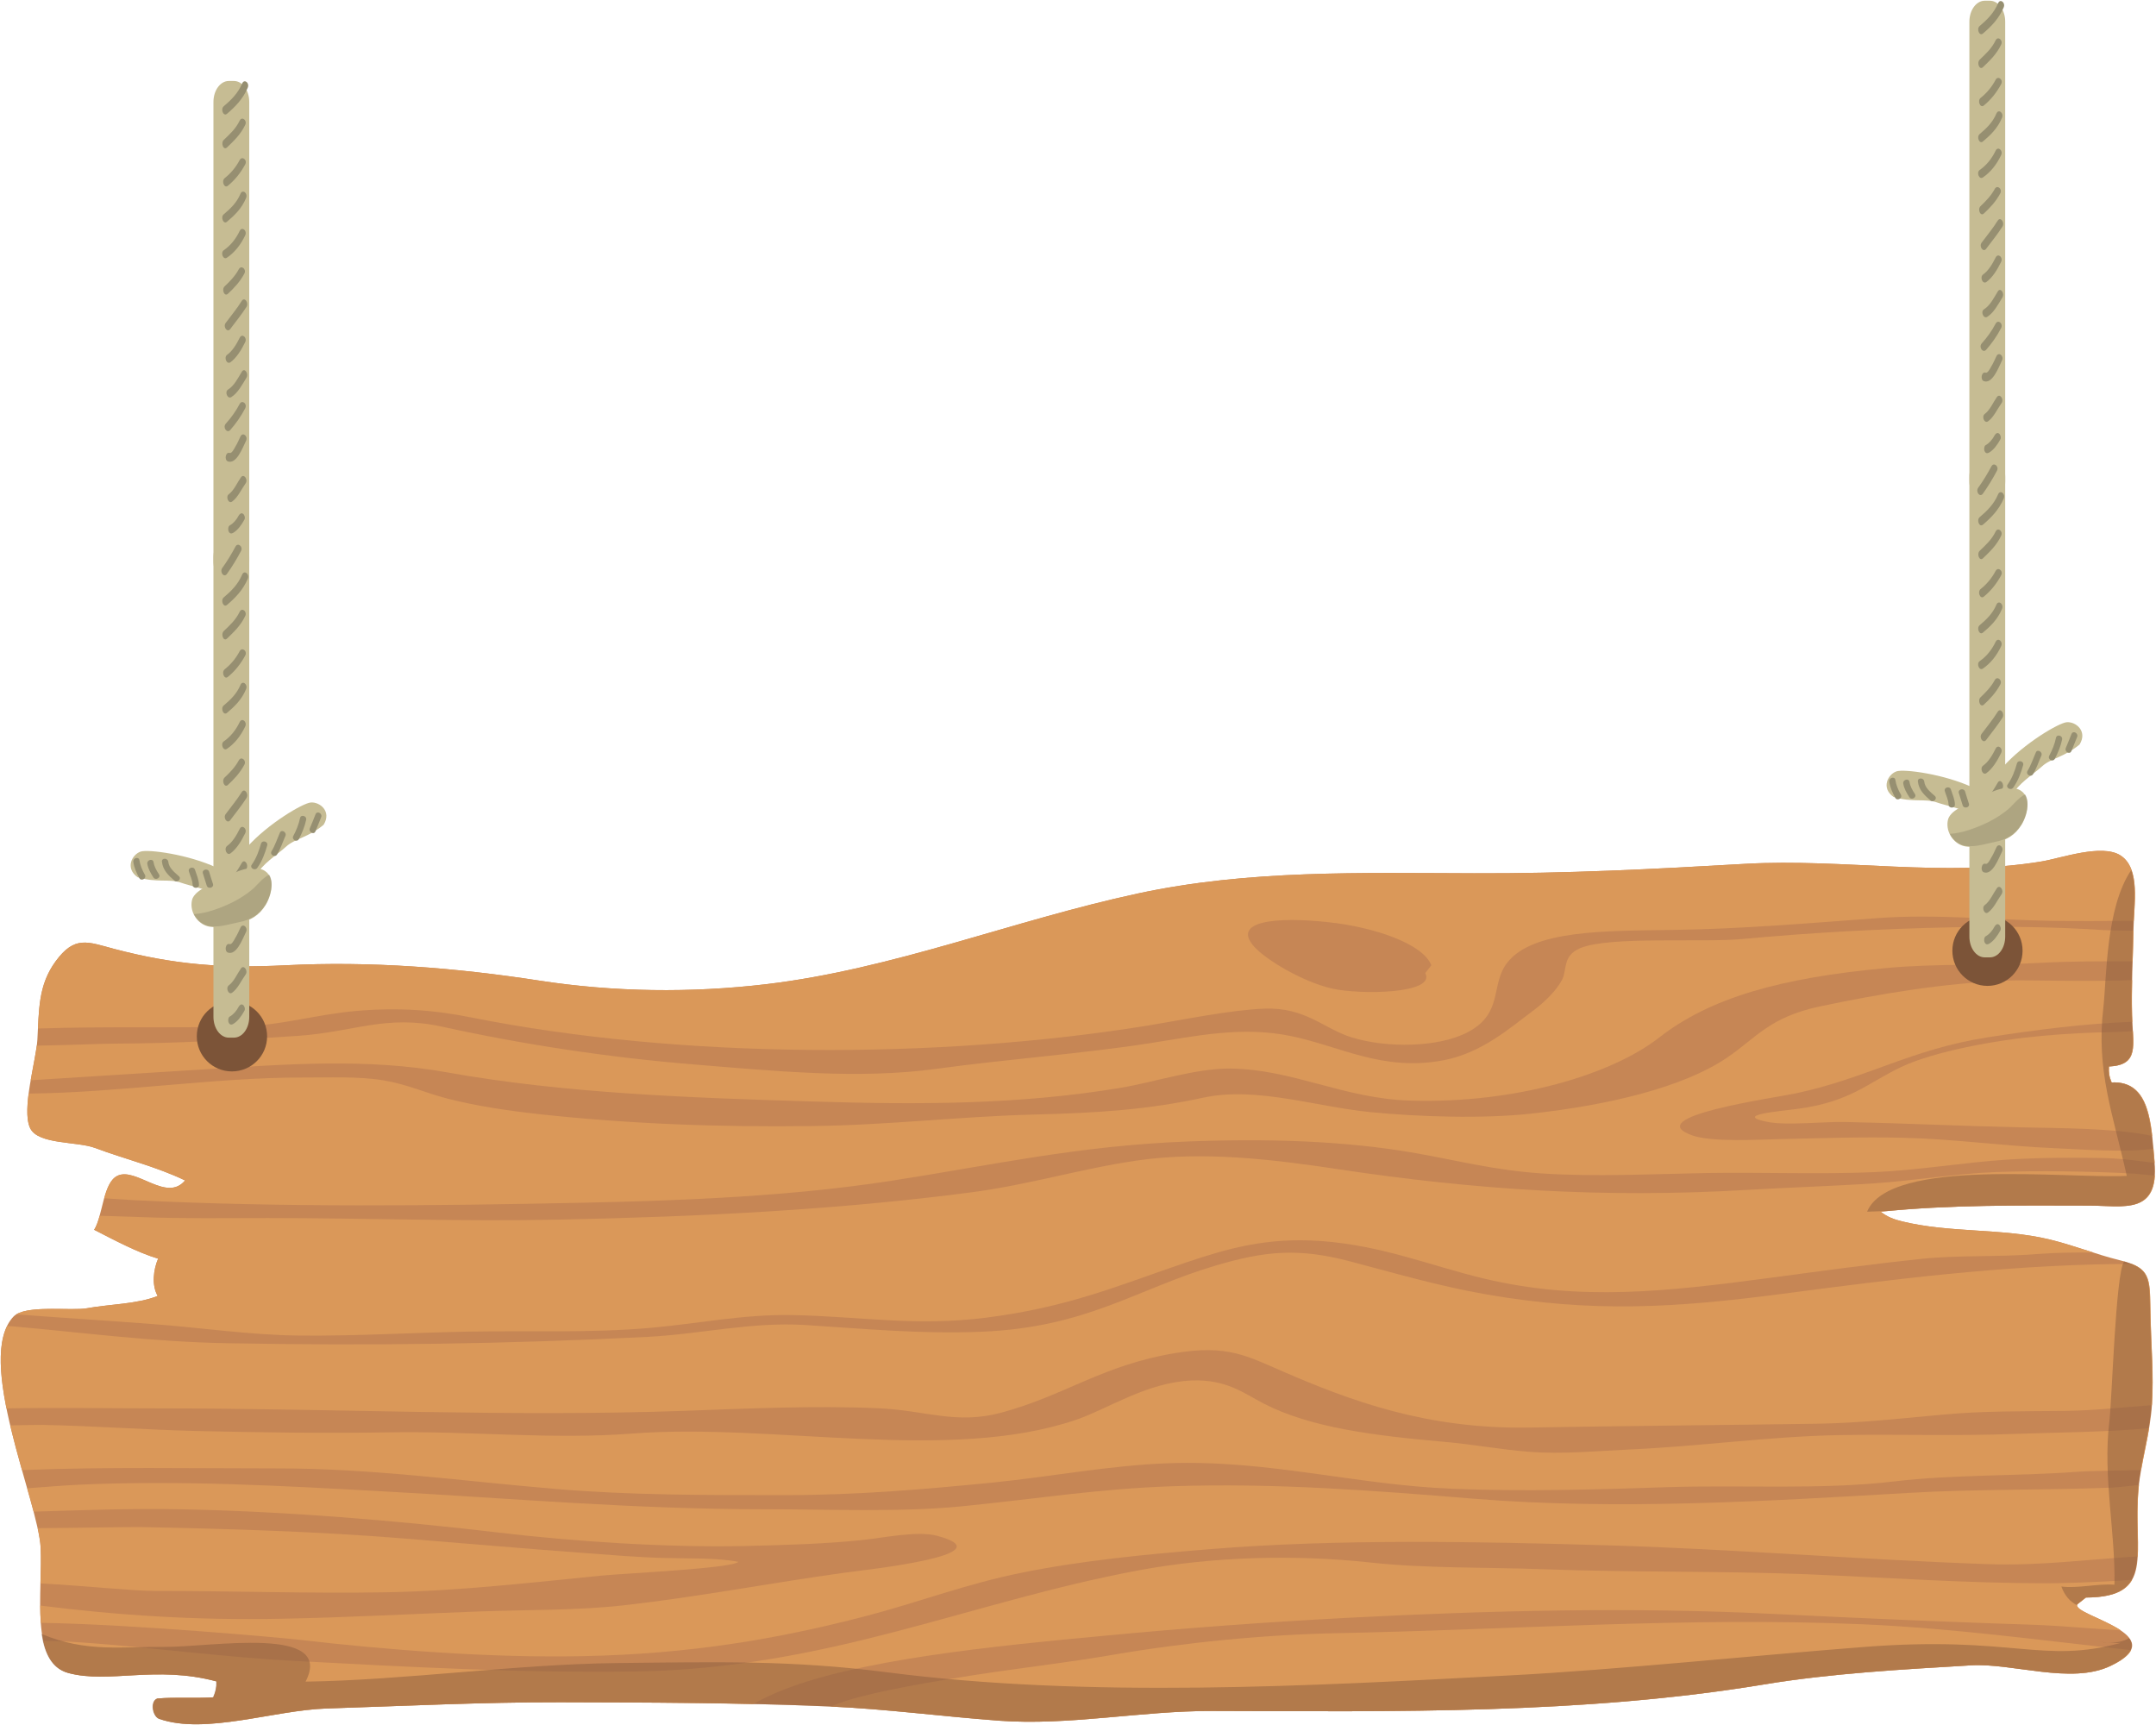 <svg version="1.2" xmlns="http://www.w3.org/2000/svg" viewBox="0 0 1800 1440" width="1800" height="1440"><style>.a{fill:#c68655}.b{fill:#da9859}.c{fill:#895b3d}.d{fill:#7c5438}.e{fill:#c6bc93}.f{fill:#968f71}.g{opacity:.5;fill:#968f71}</style><path class="a" d="m33.9 1291.8c1.9 36.8-9.3 96 23.3 104.8 34 9.1 72.9-6.6 123.6 7 0.1 5.3-0.5 8.4-2.6 13.3-15.4 1-31.4-0.3-46.7 1-6.2 2.2-4.1 15 1.6 17 38.5 13.4 95.6-7.3 139.9-8.7 65.2-2.1 129.6-5.3 194.7-5.2 74.4 0.2 149.5 0.3 224.1 3.5 47.6 2 94.9 8.4 142.4 11.9 58.5 4.3 118.7-8.3 177.7-8.1 152.6 0.4 310 2.8 460.5-22.1 56.6-9.4 116.3-12.6 173.1-16 34.9-2.1 83.7 16.2 116.5 0.5 54.9-26.3-33.2-42.1-27.7-51.4l7.2-5.7c58.8-0.3 39.1-37 43.9-90.9 2.2-23.5 9.8-46 11.3-71.1 1.4-23.9-0.7-47.2-1.2-71.1-0.9-32.6 1.9-41.8-25.8-48.5-19.7-4.8-39.1-12.7-58.9-17.4-40-9.5-82.7-5.2-122.8-15-6.9-1.7-12.1-3.6-18-8.1 58.2-5.9 114.4-5.2 174.4-5.1 28.6 0.1 58.2 8.1 54.4-36.2-2.8-32.6-3.7-68.1-35.8-66.6-2-4.7-2.5-8.2-2.2-13.3 25.7-1.2 19.9-17.7 19.2-43.1-0.6-23.5 0.8-47.5 1.2-71.1 0.3-20.7 6.2-51.1-10.9-62-15.5-10-49.9 2.4-65.7 5-80.8 13.5-165.7-2.6-247.3 2-76.1 4.4-150.3 8.2-226.7 7.9-93.8-0.2-188-3.1-280.8 16.9-104.6 22.5-204 63.1-310.3 75.7-62.7 7.4-127 6.6-189.2-3-70.1-10.8-141.1-16.4-212-12.8-52.3 2.6-92.7-0.4-143.1-13.7-22.2-5.9-32.9-11.3-48.8 10.4-14.6 20-13.8 40.4-15.2 65.4-0.9 16.7-13.6 58.5-6 74 6.8 13.7 39.4 10.8 54.2 16.4 24.5 9.2 50.9 15.5 75.1 27.1-15.5 18.7-41.1-11.6-56.6-3.8-12 6-12 33.3-19.3 45 17.2 8.8 35.8 18.8 53.4 24.1-3.9 9.1-5.6 22.1-0.4 31.1-16.4 6.8-41.4 7-59 10.3-12.8 2.4-51.5-3.2-61.2 6.8-33.2 34.4 20.5 154.5 22.5 192.9z"/><path class="b" d="m1765.6 861.5c-22.3 0.4-40 1.4-60.8 3.2-39.2 3.6-89.8 13-117.3 25.9-27.9 13.2-42.2 28.9-85.6 34.9-16 2.2-56.3 5.3-25.4 11.2 15.3 2.9 46.5-0.4 63.4-0.1 48.4 1 97.5 3.4 147.3 4.5 27.9 0.6 79.2 0.5 109.7 7.2-2.8-24.7-8.9-45.8-33.9-44.7-2-4.7-2.5-8.2-2.2-13.3 20.9-1 21-11.9 20-29.5-6.4 0.4-12.1 0.6-15.2 0.7z"/><path class="b" d="m231 1225.8c79.6-0.1 154.9 10.6 232.3 17.1 63.7 5.4 126.3 5.2 190.9 5.2 60.1 0.1 117.5-4.8 175.7-10.6 47.9-4.8 96.2-14.2 145-16 83.8-3.1 156.7 18.1 237.7 21.3 59.1 2.4 119.2 0.7 178.2-1.3 62.8-2.1 129.1 2.4 190.3-4.8 49.8-5.9 101.3-4.3 152.1-8 15.3-1.1 35.9-0.9 54.4-1.5 2-11.5 4.7-23 6.7-35-35.4 3.4-79.7 3.6-112.2 4.8-48.9 1.9-98.3 0.1-147.2 1-59.1 1.2-115.4 9.4-174.4 12-28.2 1.3-56.2 4.1-84.2 1.9-24.1-1.9-46.5-6.2-70.6-8.3-59-5.2-111.7-11.8-150.8-32-16.1-8.3-30.9-20.4-60.2-19.2-37.5 1.7-69.2 23.5-96 32.7-106.1 36.4-252.9 2.5-370.6 11.6-67.7 5.2-135.2-2.2-203.4-1-53.1 0.9-106.5 0.1-159.3-1.1-43.3-1-86.5-4.3-129.6-5.1-5.4-0.1-15.7 0.2-27.2 0.4 2.9 12.5 6.4 25.2 9.8 37.3 70.1-2.8 142.1-1.4 212.6-1.4z"/><path class="b" d="m1781.2 776.9c-12.3 0-22.9-0.4-25.6-0.5-42.4-2.8-81.6-3.1-125.1-2.3-60.1 1.2-117.5 4.4-176.3 9.8-32.6 3.1-110.6-2.6-134.9 7.6-15 6.3-10.9 18.1-15.1 26.3-4.6 8.8-14.4 18.7-24.9 26.4-17.6 13-41.8 34.8-74.2 40.9-50.4 9.6-85.9-11.6-126.8-20.1-41.3-8.7-79.9-0.1-119.2 6-57.3 8.8-118.7 13.2-176.9 21.2-65.1 9-136.3 1.8-201.5-3.5-73.1-5.9-145.1-17-211.9-31.7-46.7-10.2-73.3 4.5-119.9 7.7-49.9 3.4-100.4 6.3-152.3 6.5-14.6 0.1-39.8 1.3-65.9 1.7-1 7.7-3.2 18.2-5.1 28.9 47.5-3.1 95.1-5.9 143-9 70.4-4.4 137.9-9.7 205.3 2.5 96.4 17.3 201.2 21.1 304.3 24.2 89.1 2.8 173.3 2.7 257.9-11.5 26.5-4.4 62.2-16.2 90.8-16 52.5 0.5 94.8 25.2 151 26.8 87.6 2.5 167.7-21.8 207.2-52.6 42.8-33.4 101.4-49.9 189.8-58.1 42-3.9 85.8-1.9 128-4.3 25.6-1.4 51.6-1.4 77.6-1.3 0.3-8.5 0.6-17.1 0.7-25.6z"/><path class="b" d="m1763.8 1241.8c-56.9 2.3-114.4 1.1-171.2 4.5-118.5 6.9-242.4 14.5-362.2 4.8-83.2-6.8-166.4-13.3-251.7-10.4-62.6 2.1-115.1 10.8-176.3 16.8-51.1 5-110.6 2.4-163.5 2.4-109.9 0-209.9-9-318.4-14.9-84.8-4.7-168.8-9.4-254.3-5.6-13.8 0.6-28.6 2-43.5 3q3 10.3 5.4 19.5c38.8-1.2 81.9-2.8 121.4-2 87.7 1.6 181.9 9.4 267 19.5 62.7 7.4 140.2 12.6 205.1 11.2 33.5-0.8 66.7-1.7 99.1-5.1 16.3-1.7 45.4-7.8 61.5-3.5 59.6 15.9-59.5 28.4-77.4 30.9-61.4 8.5-121.3 20.1-184.1 27.2-39.6 4.4-79.8 3.6-120.2 5.1-55.1 2-110.8 5.1-166.2 6.1-70.2 1.4-135.9-2.8-200.7-11 0 4.9 0.2 9.7 0.5 14.4 77.7 1.3 200.2 12.4 214.1 14 74.8 8.6 161 15.5 239.3 13.8 87.8-1.8 160.8-14 234.9-33.3 44.6-11.6 83.4-26.8 130.9-36.4 49.5-10 103.4-15.3 157-19.6 106.7-8.7 223.5-6.4 331.2-3.2 106.7 3.1 211.2 12 317.6 15.7 44.2 1.6 83.4-4 125.7-6.4 0.9-15-1.3-34.3 0.7-56.6q0.1-1.6 0.3-3.1c-10.2 1.2-18.8 2-22 2.2z"/><path class="b" d="m1779.2 1377.5c-75-8.1-147.8-18.3-224.7-21.6-144.5-6.2-292.3 4.5-436.2 7.4-63.2 1.2-130.5 8-189.2 18.1-38.1 6.6-76.9 10.9-116.2 17-30.7 4.8-79.3 12.8-105.5 21.1-5.4 1.7-9.9 3.4-14 5.1 47.1 2.1 93.8 8.3 140.8 11.8 58.6 4.3 118.7-8.3 177.8-8.1 152.6 0.4 309.9 2.8 460.5-22.1 56.5-9.4 116.2-12.6 173-16 35-2.1 83.7 16.2 116.6 0.5 9.9-4.7 15.1-9.1 17.1-13.2z"/><path class="b" d="m13.6 1097.2c38 2.9 75.9 5.2 113.7 8.1 41 3 80.3 9.1 122.2 9.6 46.7 0.5 94.8-2.4 141.5-3.3 51-0.9 101.4 1.3 151.8-3.1 40-3.5 77.5-11.5 119-10.7 58 1.2 102.2 9.6 161.2 2.2 69.5-8.8 111.4-27.2 166-45.7 35.3-11.9 68.1-21.6 114-18.3 51.6 3.8 91.3 20.7 136.3 31.4 79.9 19.1 153.5 10.6 237.2-0.5 41.8-5.6 84.8-11.5 127.4-16 31.6-3.3 63.9-1.4 96-4 16.4-1.3 32.2-1.4 47.9-1.3-12.3-3.9-24.6-8-36.9-11-40.1-9.5-82.7-5.2-122.8-15-6.9-1.7-12.1-3.6-18-8.1 58.2-5.9 114.4-5.2 174.3-5.1 26 0.1 52.7 6.7 54.7-25-8.3-0.8-16.2-1.7-20.7-1.9-35.4-1.7-75.5-2.4-111.7-1.1-34.2 1.3-67.7 7.1-101.4 9.4-35.4 2.4-71 3.4-106.6 5.5-120.9 7.1-228.3-0.2-341.7-17.3-53.8-8.1-112.5-15.3-167.9-7.2-46.8 6.8-88.9 20-137.9 26.5-110.9 14.6-226.5 20.4-344.1 22.8-80.9 1.7-161.9-1.3-243.5-1.3-35.3 0-71.1 0.6-105.9-0.8-8.4-0.4-20.8-0.6-34.5-1.1-1.2 4.5-2.6 8.7-4.6 11.7 17.2 8.8 35.8 18.8 53.4 24.1-3.9 9.1-5.5 22.1-0.3 31.1-16.4 6.8-41.4 7-59.1 10.3-11.9 2.3-46.7-2.6-59 5.1z"/><path class="b" d="m6.1 1175.7c42-0.8 84.6 0 126.7 0 146.3 0 291.1 7.2 436.8 2.1 52.6-1.9 111-4.6 163.8-2.2 40.4 1.8 64.4 13.8 102.4 3.7 53.3-14.3 84.4-39.7 145.5-49.8 43.3-7.1 59.5 2.3 89.8 15.4 55.8 24.2 119.8 48.2 205 46.8 80.3-1.4 160.6-2 241-3.2 35.7-0.6 69.2-4.3 103.8-7.5 34.9-3.3 67-2.8 102.4-3.2 25.4-0.3 49-3 73.3-4.8q0.1-0.7 0.1-1.4c1.5-23.9-0.6-47.2-1.2-71.1-0.7-27.7 1.2-38.5-15.1-45.2-6.6-0.1-12-0.2-14.8-0.1-94.9 1.3-186 12.8-277 24.8-90.3 11.8-159 16-247.9 0.5-40.2-7-76.8-17.9-114.2-27.7-42.7-11.1-70.2-8.6-111.7 3.7-66.1 19.6-107.3 51.6-195.2 55.2-51 2.1-98.2-2.5-147.1-5.6-45.2-2.8-87.5 7.6-131.9 9.9-117.7 6-232 7.5-350.6 5.3-64.1-1.2-117.5-8.6-179.4-14.1-1.2-0.1-2.8-0.2-4.6-0.3-8 16-6.1 41.4-0.6 68.8q0.4 0 0.7 0z"/><path class="b" d="m273 1426.2c65.2-2.1 129.7-5.3 194.8-5.2 53.5 0.2 107.4 0.3 161.2 1.5 5.5-3.2 12.1-6.4 18.3-9.1 65-28.2 187.9-39.8 275.6-48 66.7-6.3 135-11.4 202.9-14.9 117.6-6.1 237.2-9.1 355.2-3.2 74.5 3.7 148.6 6.8 223.1 9.3 12 0.4 38.6 2.7 66.5 4.4-14.3-9.6-39.2-16.6-36.2-21.7l7.2-5.7c22.1-0.1 33.1-5.4 38.5-14.8-29.7 2.2-61.5 2.9-70.8 2.9-67.7 0-133.1-4.7-199.8-7.5-72.9-2.9-147.6-1.5-220.6-4.2-47.2-1.8-98.9-0.6-144.5-5.6-64.3-7-132.7-4.9-194.3 6.6-141.3 26.4-258.9 81.8-419 84.3-95.7 1.4-189.7-3.7-285.1-8.8-60.5-3.2-118.8-11.3-179.1-15.5-9.6-0.7-20.1-1-30.7-1.3 2.9 13.4 9 23.6 21.1 26.9 33.9 9.1 72.9-6.6 123.6 7 0.1 5.3-0.6 8.4-2.7 13.3-15.3 1-31.3-0.3-46.7 1-6.2 2.2-4 15 1.7 17 38.5 13.4 95.5-7.3 139.8-8.7z"/><path class="b" d="m129.8 1328.1c64.5-0.1 128.7 2.3 193.3 1.1 60-1.1 120.5-8.1 179-13.9 20.6-2 109-6 114.3-11.5-17.7-3.5-41.5-2.7-60.6-3.2-24-0.6-45.2-2.5-68.5-4.2-51.2-3.8-100.4-8.1-151.5-12.2-70.1-5.7-145-8-216.9-9.4-10.3-0.2-48.9 0.6-87.4 0.9 1.3 6.2 2.2 11.7 2.5 16.1 0.4 9 0.1 19.4-0.2 30 37.2 2 76.9 6.3 96 6.3z"/><path fill-rule="evenodd" class="b" d="m31.7 858.6c1-20.9 2-38.6 14.8-56.1 15.9-21.7 26.5-16.3 48.7-10.4 50.5 13.3 90.8 16.3 143.1 13.7 70.9-3.6 142 2 212 12.8 62.2 9.6 126.6 10.4 189.3 3 106.3-12.6 205.7-53.2 310.3-75.7 92.7-20 187-17.1 280.8-16.9 76.3 0.3 150.6-3.5 226.7-7.9 81.5-4.6 166.5 11.5 247.2-2 15.9-2.6 50.2-15 65.8-5 15.1 9.7 12.2 34.7 11.1 54.6-23 0.1-46.2 0.3-69.1 0-48.2-0.8-96.1-5.8-144.5-2.3-57 4.2-113.6 9.1-171.9 9.9-56.8 0.8-116.4 0.1-137.6 27.3-14.4 18.4-2.8 42.1-32.9 58-24.3 12.9-67.6 13.5-97 4.4-23.5-7.3-38.4-25.3-73-24-28.5 1.1-69.5 9.6-96.4 14-176.8 28.7-391.4 28-564.9-6.5-31.7-6.4-61.6-8.6-96.4-5.6-35.4 3.1-62.5 12.3-99.6 13.1-56.2 1.3-111.4-0.3-166.5 1.6zm1158.2-46.3l5.1-6.5c-6.9-18-48-32-86.3-36-42.2-4.6-81.4-1.3-61.4 20.7 9.8 10.7 39.7 28.9 64.6 34.7 23.7 5.4 87.4 4.5 78-12.9z"/><path class="b" d="m112 1001.9c122.9 6.1 251.4 4.7 375.2 2.1 86.5-1.8 173.9-5.6 255.7-18.1 84.3-13 156.8-29.5 248.6-33 64.8-2.5 130.4-0.9 190.9 9.8 34.9 6.2 65.6 14.2 103.9 16.8 45.6 3.1 93.6 0.5 139.4-0.3 45.5-0.7 93.6 1.2 139-0.7 37.5-1.6 74.3-8.1 111.5-10.5 25.7-1.6 52.6-1.8 78.9-1.3 16.3 0.3 30 2.4 43.8 4.1q0-0.3 0-0.6c-0.3-3.7-0.6-7.5-1-11.3-23.9 3.5-62.4 0.4-82.4-0.4-42.6-1.8-83.9-7.7-126.8-8.7-34-0.9-68.5 0.4-102 1.1-19.7 0.4-57.1 2.7-73.6-3-44.6-15.6 65.7-30.9 86.3-35.2 59.3-12.6 95.5-36.6 159.7-46.7 41-6.4 81.7-11.6 121.2-13q-0.1-2.8-0.2-5.8c-0.3-9.6-0.2-19.3 0-29-38.6 1.4-89.1-0.2-102.6 0.3-55.5 2.2-108 11.1-157.9 21.6-42.9 9-53.8 26.9-78.6 43.4-36.3 24.2-97.5 39-162.3 46.1-40.6 4.5-94.4 2.7-134.4-1.2-45.7-4.5-95.6-21.6-139.6-12.1-46.3 10-87.8 12.8-141.3 14.1-62.1 1.6-122.5 8.9-185.2 9.6-78.5 1-151.5-1.7-227-9.8-27.3-3-53.3-6.9-77.2-13-18.8-4.8-33.2-11.8-53.5-15.3-21.7-3.6-45.7-2.3-69-2.4-71.2-0.1-153.2 12.7-227.6 13.4-1.5 11.7-1.8 22.6 1.4 29 6.7 13.7 39.3 10.8 54.1 16.4 24.5 9.2 51 15.5 75.1 27.1-15.4 18.7-41-11.6-56.6-3.8-5.6 2.8-8.6 10.3-10.9 18.7 9.3 0.6 18 1.2 25 1.6z"/><g style="opacity:.5"><path class="c" d="m1759.9 1371.2c-2.8-0.2-5.6-0.5-7.5-0.7q4 0.6 7.5 0.7z"/><path class="c" d="m1762.6 903.6c-2-4.7-2.5-8.2-2.2-13.3 25.8-1.2 20-17.7 19.3-43.1-0.7-23.5 0.7-47.5 1.1-71.1 0.3-15.2 3.5-35.5-1.5-49.7-21.3 31.3-20.4 89.8-23.3 115.2-6.1 52.3 8.2 88.8 19.6 140-50.6 2.5-197.9-15.6-216.8 29.9q8.4-0.3 17-0.6c56-5.3 110.4-4.6 168.2-4.5 28.7 0.1 58.3 8.1 54.5-36.2-2.8-32.6-3.8-68.1-35.9-66.6z"/><path class="c" d="m1472.1 1406.2c56.5-9.4 116.2-12.6 173-16 35-2.1 83.7 16.2 116.6 0.5 18.5-8.9 20.7-16.5 15.8-23.2-4.3 2.7-10.3 3.9-17.6 3.7 4.1 0.3 8.4 0.5 10.9 0.2-65.9 18-90.1-6.1-213.8 3.4-89.7 6.9-208 19.2-296.5 23.8-166.8 8.9-351.4 19.1-519.1-2.5-81-10.4-142.8-8.7-226.9-7.8-84.4 1-177 14.3-259.4 15.5 24.8-47.6-79.2-28.6-118.3-29-34.7-0.3-65.2 4.8-102.1-10.8 2.4 16.2 8.4 28.9 22.2 32.6 33.9 9.1 72.9-6.6 123.6 7 0.1 5.3-0.6 8.4-2.7 13.3-15.4 1-31.3-0.3-46.7 1-6.2 2.2-4 15 1.6 17 38.6 13.4 95.6-7.3 139.9-8.7 65.2-2.1 129.7-5.3 194.8-5.2 74.3 0.2 149.5 0.3 224 3.5 47.7 2 94.9 8.4 142.4 11.9 58.5 4.3 118.7-8.3 177.8-8.1 152.6 0.4 309.9 2.8 460.5-22.1z"/><path class="c" d="m1795.1 1100.5c-0.8-31 1.7-40.8-21.8-47.5-7.1 11-9.9 114.3-12.3 134.1-5.5 45.6 5.3 92.5 4.3 135.8-13.7-1.1-30.9 3.3-44.3 1.5 2.7 7.6 7.1 12.4 12.8 15.5q0-0.3 0.2-0.6l7.2-5.7c58.7-0.3 39-37 43.9-90.9 2.1-23.5 9.7-46 11.2-71.1 1.5-23.9-0.6-47.2-1.2-71.1z"/></g><path fill-rule="evenodd" class="d" d="m193.6 894.4c-16.2 0-29.3-13.1-29.3-29.3 0-16.2 13.1-29.3 29.3-29.3 16.3 0 29.4 13.1 29.4 29.3 0 16.2-13.1 29.3-29.4 29.3z"/><path class="e" d="m215.5 722.5q-0.1 0.2-0.1 0.3c0 0.2 0 0.1 0.1-0.3z"/><path class="e" d="m183.4 741.9q0.1 0.1 0.2 0.1c0 0.2-0.1 0.1-0.2-0.1z"/><path fill-rule="evenodd" class="d" d="m1659.3 823c-16.2 0-29.3-13.1-29.3-29.4 0-16.2 13.1-29.3 29.3-29.3 16.2 0 29.3 13.1 29.3 29.3 0 16.3-13.1 29.4-29.3 29.4z"/><path class="e" d="m1681.1 664.9q0 0.1-0.1 0.2c0.1 0.2 0.1 0 0.1-0.2z"/><path class="e" d="m1725.5 602.9c-6.6 0.5-35.7 17.6-53.3 37.3-4.9 5.5 0 17.1-5.4 21.8l13.4 1.1c-0.1 0.2-0.1 0.5-0.1 0.8 4.1-9.3 17.5-17.5 24.7-24.1 7.5-6.9 18.6-7.6 31.4-18.3 6.9-11.2-3.2-19.2-10.7-18.6z"/><path class="e" d="m1649.1 682.4q0.1 0 0.1 0.1c0 0.2 0 0.1-0.1-0.1z"/><path class="e" d="m1583.4 643.9c6.3-2.1 39.8 2.3 63.7 13.5 6.6 3.2 6.7 15.8 13.5 18.1l-11.9 6.2c0.1 0.1 0.3 0.4 0.4 0.7-7.4-7.1-23-9.3-32.2-12.6-9.6-3.4-20 0.3-36-4.5-10.8-7.6-4.6-19 2.5-21.4z"/><path class="e" d="m1674.1 781.8c0 9.7-5.7 17.4-12.8 17.4h-4.3c-7 0-12.8-7.7-12.8-17.4v-383.7c0-9.7 5.8-17.5 12.8-17.5h4.3c7.1 0 12.8 7.8 12.8 17.5z"/><path class="e" d="m1674.1 401.8c0 9.7-5.7 17.4-12.8 17.4h-4.3c-7 0-12.8-7.7-12.8-17.4v-383.7c0-9.7 5.8-17.5 12.8-17.5h4.3c7.1 0 12.8 7.8 12.8 17.5z"/><path class="f" d="m1655.5 438c6.7-5.7 13.3-12.3 17.3-21.7 1.8-4.1-2.8-7.7-4.6-3.7-3.5 8.4-9.5 14.1-15.4 19.1-2.9 2.5-0.2 8.8 2.7 6.3z"/><path class="f" d="m1655.5 466.1c5.7-5.5 11.4-10.8 15.2-18.8 1.9-3.8-2.7-7.5-4.6-3.6-3.3 6.9-8.4 11.4-13.3 16.1-2.7 2.8-0.1 9 2.7 6.3z"/><path class="f" d="m1656.2 498.1c5.7-4.6 10.6-10.6 14.5-17.8 2.1-3.8-2.6-7.4-4.6-3.7-3.3 6.3-7.7 11.3-12.5 15.1-3 2.5-0.3 8.8 2.6 6.4z"/><path class="f" d="m1655.5 528.1c6.3-5.3 12.2-10.9 15.9-19.7 1.8-4.1-2.9-7.7-4.6-3.7-3.3 7.8-8.5 12.5-14 17.2-2.9 2.4-0.2 8.7 2.7 6.2z"/><path class="f" d="m1655.5 558.1c6.3-4.3 11.4-10.6 15.2-18.6 1.9-4-2.7-7.7-4.6-3.7-3.3 6.9-7.8 12.3-13.3 16.1-3 2.2-0.3 8.4 2.7 6.2z"/><path class="f" d="m1656.2 588.3c5.2-4.8 10.1-10 13.8-16.9 2-3.7-2.6-7.4-4.6-3.7-3.2 5.9-7.5 10.2-11.8 14.3-2.9 2.6-0.2 8.9 2.6 6.3z"/><path class="f" d="m1658.2 617.7c4.5-6.1 9.3-11.8 13.5-18.4 2.3-3.5-1.5-8.7-3.8-5.2-4.1 6.6-8.9 12.3-13.5 18.5-2.4 3.2 1.4 8.4 3.8 5.1z"/><path class="f" d="m1658.4 645.4c5.2-3.8 9.1-10.3 12.3-16.8 1.9-3.9-2.7-7.6-4.6-3.6-2.7 5.4-6 11-10.4 14.1-3.1 2.2-0.4 8.5 2.7 6.3z"/><path class="f" d="m1659.1 674.5c5.4-3.4 8.9-10 12.6-16.1 2.2-3.6-1.6-8.8-3.8-5.1-3.3 5.5-6.5 11.8-11.5 14.9-3.1 1.9-0.4 8.2 2.7 6.3z"/><path class="f" d="m1658.2 702c4.7-5.3 8.9-11.3 12.5-18.1 2-3.8-2.6-7.5-4.6-3.7-3.3 6.3-7.3 11.7-11.7 16.6-2.6 3.2 1.2 8.2 3.8 5.2z"/><path class="f" d="m1656.3 728.2c7.1 2.4 12-10.8 15.1-17.2 1.9-3.9-2.7-7.6-4.6-3.7-1.4 3-2.8 6.2-4.5 8.9-0.8 1.5-2.9 5.6-4.6 4.9-3.3-1.1-4.7 5.9-1.4 7.1z"/><path class="f" d="m1659.8 761.7c4.8-3.5 7.5-9.9 11.2-15.1 2.4-3.3-1.4-8.5-3.8-5.2-3.3 4.7-5.8 10.9-10.1 14.1-3 2.1-0.3 8.4 2.7 6.2z"/><path class="f" d="m1660.5 787.9c4-2.3 6.9-6.4 9.5-11 0.9-1.5 0.2-4.1-1-4.9-1.3-1.1-2.7-0.3-3.6 1.2-2 3.7-4.5 6.7-7.6 8.4-1.3 0.7-1.6 3.5-0.9 5 0.8 1.9 2.3 2 3.6 1.3z"/><path class="f" d="m1655.4 412.2c4.3-6 8.2-12.4 11.8-19.2 2-3.8-2.7-7.4-4.6-3.7-3.4 6.3-7 12.3-11 17.8-2.4 3.4 1.3 8.4 3.8 5.1z"/><path class="f" d="m1655.5 28c6.7-5.7 13.3-12.3 17.3-21.7 1.8-4.1-2.8-7.7-4.6-3.7-3.5 8.4-9.5 14.1-15.4 19.1-2.9 2.5-0.2 8.8 2.7 6.3z"/><path class="f" d="m1655.5 56.1c5.7-5.5 11.4-10.8 15.2-18.8 1.9-3.8-2.7-7.5-4.6-3.6-3.3 6.9-8.4 11.4-13.3 16.1-2.7 2.8-0.1 9 2.7 6.3z"/><path class="f" d="m1656.2 88.1c5.7-4.6 10.6-10.6 14.5-17.8 2.1-3.8-2.6-7.4-4.6-3.7-3.3 6.3-7.7 11.3-12.5 15.1-3 2.5-0.3 8.8 2.6 6.4z"/><path class="f" d="m1655.5 118.1c6.3-5.3 12.2-10.9 15.9-19.7 1.8-4.1-2.9-7.7-4.6-3.7-3.3 7.8-8.5 12.5-14 17.2-2.9 2.4-0.2 8.7 2.7 6.2z"/><path class="f" d="m1655.5 148.1c6.3-4.3 11.4-10.6 15.2-18.6 1.9-4-2.7-7.7-4.6-3.7-3.3 6.9-7.8 12.3-13.3 16.1-3 2.2-0.3 8.4 2.7 6.2z"/><path class="f" d="m1656.2 178.3c5.2-4.8 10.1-10 13.8-16.9 2-3.7-2.6-7.4-4.6-3.7-3.2 5.9-7.5 10.2-11.8 14.3-2.9 2.6-0.2 8.9 2.6 6.3z"/><path class="f" d="m1658.2 207.7c4.5-6.1 9.3-11.8 13.5-18.4 2.3-3.5-1.5-8.7-3.8-5.2-4.1 6.6-8.9 12.3-13.5 18.5-2.4 3.2 1.4 8.4 3.8 5.1z"/><path class="f" d="m1658.4 235.4c5.2-3.8 9.1-10.3 12.3-16.8 1.9-3.9-2.7-7.6-4.6-3.6-2.7 5.4-6 11-10.4 14.1-3.1 2.2-0.4 8.5 2.7 6.3z"/><path class="f" d="m1659.1 264.5c5.4-3.4 8.9-10 12.6-16.1 2.2-3.6-1.6-8.8-3.8-5.1-3.3 5.5-6.5 11.8-11.5 14.9-3.1 1.9-0.4 8.2 2.7 6.3z"/><path class="f" d="m1658.2 292c4.7-5.3 8.9-11.3 12.5-18.1 2-3.8-2.6-7.5-4.6-3.7-3.3 6.3-7.3 11.7-11.7 16.6-2.6 3.2 1.2 8.2 3.8 5.2z"/><path class="f" d="m1656.3 318.2c7.1 2.4 12-10.8 15.1-17.2 1.9-3.9-2.7-7.6-4.6-3.7-1.4 3-2.8 6.2-4.5 8.9-0.8 1.5-2.9 5.6-4.6 4.9-3.3-1.1-4.7 5.9-1.4 7.1z"/><path class="f" d="m1659.8 351.7c4.8-3.5 7.5-9.9 11.2-15.1 2.4-3.3-1.4-8.5-3.8-5.2-3.3 4.7-5.8 10.9-10.1 14.1-3 2.1-0.3 8.4 2.7 6.2z"/><path class="f" d="m1660.5 377.9c4-2.3 6.9-6.4 9.5-11 0.9-1.5 0.2-4.1-1-4.9-1.3-1.1-2.7-0.3-3.6 1.2-2 3.7-4.5 6.7-7.6 8.4-1.3 0.7-1.6 3.5-0.9 5 0.8 1.9 2.3 2 3.6 1.3z"/><path class="e" d="m1682.8 658.2c-6.6-1.6-14.2 0.3-20.3 3.1-2.9 1.4-5.5 2.9-8 5.1-1.7 1.5-5.1 4.5-4.8 4.6l-3.2 0.6c-6.9-0.4-18.7 6-20.2 12.8-2 8.8 3.3 18.3 11.7 21.4 8.1 3 19.1-0.8 27.2-2.4 9.9-1.9 17.1-6.1 22.5-14.8 5.8-9.4 9.2-26.9-4.9-30.4z"/><path class="g" d="m1690.8 663.2c-5.5 2.4-10.7 9.5-14.4 12.5-9.6 7.9-20.7 13.3-32.7 17.2-4.9 1.6-10.6 2.9-15.8 3.2 2.1 4.1 5.7 7.6 10.1 9.2 8.1 3 19.1-0.8 27.2-2.4 9.9-1.9 17.1-6.1 22.5-14.8 4.2-6.9 7.2-18 3.1-24.9z"/><path class="f" d="m1680.8 657.5c4-5.6 6.5-12.3 8.3-18.8 0.9-3.3-4.2-4.7-5.2-1.4-1.7 6.1-4 12.3-7.7 17.5-2 2.8 2.6 5.4 4.6 2.7z"/><path class="f" d="m1697.3 646.3c3-4.9 4.7-10.3 7-15.5 1.3-3.1-3.3-5.8-4.6-2.7-2.3 5.2-4 10.6-7 15.5-1.7 2.9 2.9 5.6 4.6 2.7z"/><path class="f" d="m1715.5 633.5c2.7-5.1 4.9-10.5 6.1-16.1 0.7-3.4-4.4-4.8-5.1-1.5-1.1 5.3-3.1 10.2-5.6 14.9-1.7 3 2.9 5.7 4.6 2.7z"/><path class="f" d="m1729.3 627.1c1.7-3.9 3.2-7.9 4.8-11.8 1.4-3.1-3.2-5.8-4.6-2.7-1.6 3.9-3.1 7.9-4.8 11.8-1.3 3.1 3.3 5.8 4.6 2.7z"/><path class="f" d="m1587 663.3c-2.2-3.8-3.9-7.8-4.6-12.2-0.5-3.4-5.6-1.9-5.1 1.5 0.7 4.7 2.7 9.2 5 13.4 1.7 3 6.3 0.3 4.7-2.7z"/><path class="f" d="m1598.7 662.8c-2.1-3.2-3.9-6.3-4.5-10.1-0.6-3.4-5.8-1.9-5.2 1.5 0.7 4.1 2.8 7.8 5.1 11.3 1.9 2.8 6.5 0.1 4.6-2.7z"/><path class="f" d="m1615.3 664.4c-3.7-3.3-8.2-6.7-8.8-12-0.4-3.4-5.7-3.4-5.3 0 0.8 7 5.3 11.3 10.4 15.7 2.5 2.3 6.3-1.5 3.7-3.7z"/><path class="f" d="m1632.1 671.6c-0.1-4.5-2-8.3-3.3-12.5-1-3.2-6.1-1.9-5.1 1.4 1.1 3.7 3 7.2 3.1 11.1 0.1 3.4 5.4 3.4 5.3 0z"/><path class="f" d="m1643.8 670.9c-1.2-3.4-2.1-6.8-3.2-10.2-1.1-3.2-6.3-1.8-5.2 1.4 1.1 3.4 2.1 6.8 3.2 10.2 1.1 3.2 6.2 1.8 5.2-1.4z"/><path class="e" d="m215.1 731.9q0 0.1-0.1 0.2c0.1 0.2 0.1 0 0.1-0.2z"/><path class="e" d="m259.5 669.9c-6.6 0.5-35.7 17.6-53.3 37.3-4.9 5.5 0 17.1-5.4 21.8l13.4 1.1c-0.1 0.2-0.1 0.5-0.1 0.8 4.1-9.3 17.5-17.5 24.7-24.1 7.5-6.9 18.6-7.6 31.4-18.3 6.9-11.2-3.2-19.2-10.7-18.6z"/><path class="e" d="m183.1 749.4q0.1 0 0.1 0.1c0 0.2 0 0.1-0.1-0.1z"/><path class="e" d="m117.4 710.9c6.3-2.1 39.8 2.3 63.7 13.5 6.6 3.2 6.7 15.8 13.5 18.1l-11.9 6.2c0.1 0.1 0.3 0.4 0.4 0.7-7.4-7.1-23-9.3-32.2-12.6-9.6-3.4-20 0.3-36-4.5-10.8-7.6-4.6-19 2.5-21.4z"/><path class="e" d="m208.1 848.8c0 9.7-5.7 17.4-12.8 17.4h-4.3c-7 0-12.8-7.7-12.8-17.4v-383.7c0-9.7 5.8-17.5 12.8-17.5h4.3c7.1 0 12.8 7.8 12.8 17.5z"/><path class="e" d="m208.1 468.8c0 9.7-5.7 17.4-12.8 17.4h-4.3c-7 0-12.8-7.7-12.8-17.4v-383.7c0-9.7 5.8-17.5 12.8-17.5h4.3c7.1 0 12.8 7.8 12.8 17.5z"/><path class="f" d="m189.5 505c6.7-5.7 13.3-12.3 17.3-21.7 1.8-4.1-2.8-7.7-4.6-3.7-3.5 8.4-9.5 14.1-15.4 19.1-2.9 2.5-0.2 8.8 2.7 6.3z"/><path class="f" d="m189.5 533.1c5.7-5.5 11.4-10.8 15.2-18.8 1.9-3.8-2.7-7.5-4.6-3.6-3.3 6.9-8.4 11.4-13.3 16.1-2.7 2.8-0.1 9 2.7 6.3z"/><path class="f" d="m190.2 565.1c5.7-4.6 10.6-10.6 14.5-17.8 2.1-3.8-2.6-7.4-4.6-3.7-3.3 6.3-7.7 11.3-12.5 15.1-3 2.5-0.3 8.8 2.6 6.4z"/><path class="f" d="m189.5 595.1c6.3-5.3 12.2-10.9 15.9-19.7 1.8-4.1-2.9-7.7-4.6-3.7-3.3 7.8-8.5 12.5-14 17.2-2.9 2.4-0.2 8.7 2.7 6.2z"/><path class="f" d="m189.5 625.1c6.3-4.3 11.4-10.6 15.2-18.6 1.9-4-2.7-7.7-4.6-3.7-3.3 6.9-7.8 12.3-13.3 16.1-3 2.2-0.3 8.4 2.7 6.2z"/><path class="f" d="m190.2 655.3c5.2-4.8 10.1-10 13.8-16.9 2-3.7-2.6-7.4-4.6-3.7-3.2 5.9-7.5 10.2-11.8 14.3-2.9 2.6-0.2 8.9 2.6 6.3z"/><path class="f" d="m192.2 684.7c4.5-6.1 9.3-11.8 13.5-18.4 2.3-3.5-1.5-8.7-3.8-5.2-4.1 6.6-8.9 12.3-13.5 18.5-2.4 3.2 1.4 8.4 3.8 5.1z"/><path class="f" d="m192.4 712.4c5.2-3.8 9.1-10.3 12.3-16.8 1.9-3.9-2.7-7.6-4.6-3.6-2.7 5.4-6 11-10.4 14.1-3.1 2.2-0.4 8.5 2.7 6.3z"/><path class="f" d="m193.1 741.5c5.4-3.4 8.9-10 12.6-16.1 2.2-3.6-1.6-8.8-3.8-5.1-3.3 5.5-6.5 11.8-11.5 14.9-3.1 1.9-0.4 8.2 2.7 6.3z"/><path class="f" d="m192.2 769c4.7-5.3 8.9-11.3 12.5-18.1 2-3.8-2.6-7.5-4.6-3.7-3.3 6.3-7.3 11.7-11.7 16.6-2.6 3.2 1.2 8.2 3.8 5.2z"/><path class="f" d="m190.3 795.2c7.1 2.4 12-10.8 15.1-17.2 1.9-3.9-2.7-7.6-4.6-3.7-1.4 3-2.8 6.2-4.5 8.9-0.8 1.5-2.9 5.6-4.6 4.9-3.3-1.1-4.7 5.9-1.4 7.1z"/><path class="f" d="m193.8 828.7c4.8-3.5 7.5-9.9 11.2-15.1 2.4-3.3-1.4-8.5-3.8-5.2-3.3 4.7-5.8 10.9-10.1 14.1-3 2.1-0.3 8.4 2.7 6.2z"/><path class="f" d="m194.5 854.9c4-2.3 6.9-6.4 9.5-11 0.9-1.5 0.2-4.1-1-4.9-1.3-1.1-2.7-0.3-3.6 1.2-2 3.7-4.5 6.7-7.6 8.4-1.3 0.7-1.6 3.5-0.9 5 0.8 1.9 2.3 2 3.6 1.3z"/><path class="f" d="m189.4 479.2c4.3-6 8.2-12.4 11.8-19.2 2-3.8-2.7-7.4-4.6-3.7-3.4 6.3-7 12.3-11 17.8-2.4 3.4 1.3 8.4 3.8 5.1z"/><path class="f" d="m189.5 95c6.7-5.7 13.3-12.3 17.3-21.7 1.8-4.1-2.8-7.7-4.6-3.7-3.5 8.4-9.5 14.1-15.4 19.1-2.9 2.5-0.2 8.8 2.7 6.3z"/><path class="f" d="m189.5 123.1c5.7-5.5 11.4-10.8 15.2-18.8 1.9-3.8-2.7-7.5-4.6-3.6-3.3 6.9-8.4 11.4-13.3 16.1-2.7 2.8-0.1 9 2.7 6.3z"/><path class="f" d="m190.2 155.1c5.7-4.6 10.6-10.6 14.5-17.8 2.1-3.8-2.6-7.4-4.6-3.7-3.3 6.3-7.7 11.3-12.5 15.1-3 2.5-0.3 8.8 2.6 6.4z"/><path class="f" d="m189.5 185.1c6.3-5.3 12.2-10.9 15.9-19.7 1.8-4.1-2.9-7.7-4.6-3.7-3.3 7.8-8.5 12.5-14 17.2-2.9 2.4-0.2 8.7 2.7 6.2z"/><path class="f" d="m189.5 215.1c6.3-4.3 11.4-10.6 15.2-18.6 1.9-4-2.7-7.7-4.6-3.7-3.3 6.9-7.8 12.3-13.3 16.1-3 2.2-0.3 8.4 2.7 6.2z"/><path class="f" d="m190.2 245.3c5.2-4.8 10.1-10 13.8-16.9 2-3.7-2.6-7.4-4.6-3.7-3.2 5.9-7.5 10.2-11.8 14.3-2.9 2.6-0.2 8.9 2.6 6.3z"/><path class="f" d="m192.2 274.7c4.5-6.1 9.3-11.8 13.5-18.4 2.3-3.5-1.5-8.7-3.8-5.2-4.1 6.6-8.9 12.3-13.5 18.5-2.4 3.2 1.4 8.4 3.8 5.1z"/><path class="f" d="m192.4 302.4c5.2-3.8 9.1-10.3 12.3-16.8 1.9-3.9-2.7-7.6-4.6-3.6-2.7 5.4-6 11-10.4 14.1-3.1 2.2-0.4 8.5 2.7 6.3z"/><path class="f" d="m193.1 331.5c5.4-3.4 8.9-10 12.6-16.1 2.2-3.6-1.6-8.8-3.8-5.1-3.3 5.5-6.5 11.8-11.5 14.9-3.1 1.9-0.4 8.2 2.7 6.3z"/><path class="f" d="m192.2 359c4.7-5.3 8.9-11.3 12.5-18.1 2-3.8-2.6-7.5-4.6-3.7-3.3 6.3-7.3 11.7-11.7 16.6-2.6 3.2 1.2 8.2 3.8 5.2z"/><path class="f" d="m190.3 385.2c7.1 2.4 12-10.8 15.1-17.2 1.9-3.9-2.7-7.6-4.6-3.7-1.4 3-2.8 6.2-4.5 8.9-0.8 1.5-2.9 5.6-4.6 4.9-3.3-1.1-4.7 5.9-1.4 7.1z"/><path class="f" d="m193.8 418.7c4.8-3.5 7.5-9.9 11.2-15.1 2.4-3.3-1.4-8.5-3.8-5.2-3.3 4.7-5.8 10.9-10.1 14.1-3 2.1-0.3 8.4 2.7 6.2z"/><path class="f" d="m194.5 444.9c4-2.3 6.9-6.4 9.5-11 0.9-1.5 0.2-4.1-1-4.9-1.3-1.1-2.7-0.3-3.6 1.2-2 3.7-4.5 6.7-7.6 8.4-1.3 0.7-1.6 3.5-0.9 5 0.8 1.9 2.3 2 3.6 1.3z"/><path class="e" d="m216.8 725.2c-6.6-1.6-14.2 0.3-20.3 3.1-2.9 1.4-5.5 2.9-8 5.1-1.7 1.5-5.1 4.5-4.8 4.6l-3.2 0.6c-6.9-0.4-18.7 6-20.2 12.8-2 8.8 3.3 18.3 11.7 21.4 8.1 3 19.1-0.8 27.2-2.4 9.9-1.9 17.1-6.1 22.5-14.8 5.8-9.4 9.2-26.9-4.9-30.4z"/><path class="g" d="m224.8 730.2c-5.5 2.4-10.7 9.5-14.4 12.5-9.6 7.9-20.7 13.3-32.7 17.2-4.9 1.6-10.6 2.9-15.8 3.2 2.1 4.1 5.7 7.6 10.1 9.2 8.1 3 19.1-0.8 27.2-2.4 9.9-1.9 17.1-6.1 22.5-14.8 4.2-6.9 7.2-18 3.1-24.9z"/><path class="f" d="m214.8 724.5c4-5.6 6.5-12.3 8.3-18.8 0.9-3.3-4.2-4.7-5.2-1.4-1.7 6.1-4 12.3-7.7 17.5-2 2.8 2.6 5.4 4.6 2.7z"/><path class="f" d="m231.3 713.3c3-4.9 4.7-10.3 7-15.5 1.3-3.1-3.3-5.8-4.6-2.7-2.3 5.2-4 10.6-7 15.5-1.7 2.9 2.9 5.6 4.6 2.7z"/><path class="f" d="m249.5 700.5c2.7-5.1 4.9-10.5 6.1-16.1 0.7-3.4-4.4-4.8-5.1-1.5-1.1 5.3-3.1 10.2-5.6 14.9-1.7 3 2.9 5.7 4.6 2.7z"/><path class="f" d="m263.3 694.1c1.7-3.9 3.2-7.9 4.8-11.8 1.4-3.1-3.2-5.8-4.6-2.7-1.6 3.9-3.1 7.9-4.8 11.8-1.3 3.1 3.3 5.8 4.6 2.7z"/><path class="f" d="m121 730.3c-2.2-3.8-3.9-7.8-4.6-12.2-0.5-3.4-5.6-1.9-5.1 1.5 0.7 4.7 2.7 9.2 5 13.4 1.7 3 6.3 0.3 4.7-2.7z"/><path class="f" d="m132.7 729.8c-2.1-3.2-3.9-6.3-4.5-10.1-0.6-3.4-5.8-1.9-5.2 1.5 0.7 4.1 2.8 7.8 5.1 11.3 1.9 2.8 6.5 0.1 4.6-2.7z"/><path class="f" d="m149.3 731.4c-3.7-3.3-8.2-6.7-8.8-12-0.4-3.4-5.7-3.4-5.3 0 0.8 7 5.3 11.3 10.4 15.7 2.5 2.3 6.3-1.5 3.7-3.7z"/><path class="f" d="m166.1 738.6c-0.1-4.5-2-8.3-3.3-12.5-1-3.2-6.1-1.9-5.1 1.4 1.1 3.7 3 7.2 3.1 11.1 0.1 3.4 5.4 3.4 5.3 0z"/><path class="f" d="m177.8 737.9c-1.2-3.4-2.1-6.8-3.2-10.2-1.1-3.2-6.3-1.8-5.2 1.4 1.1 3.4 2.1 6.8 3.2 10.2 1.1 3.2 6.2 1.8 5.2-1.4z"/></svg>